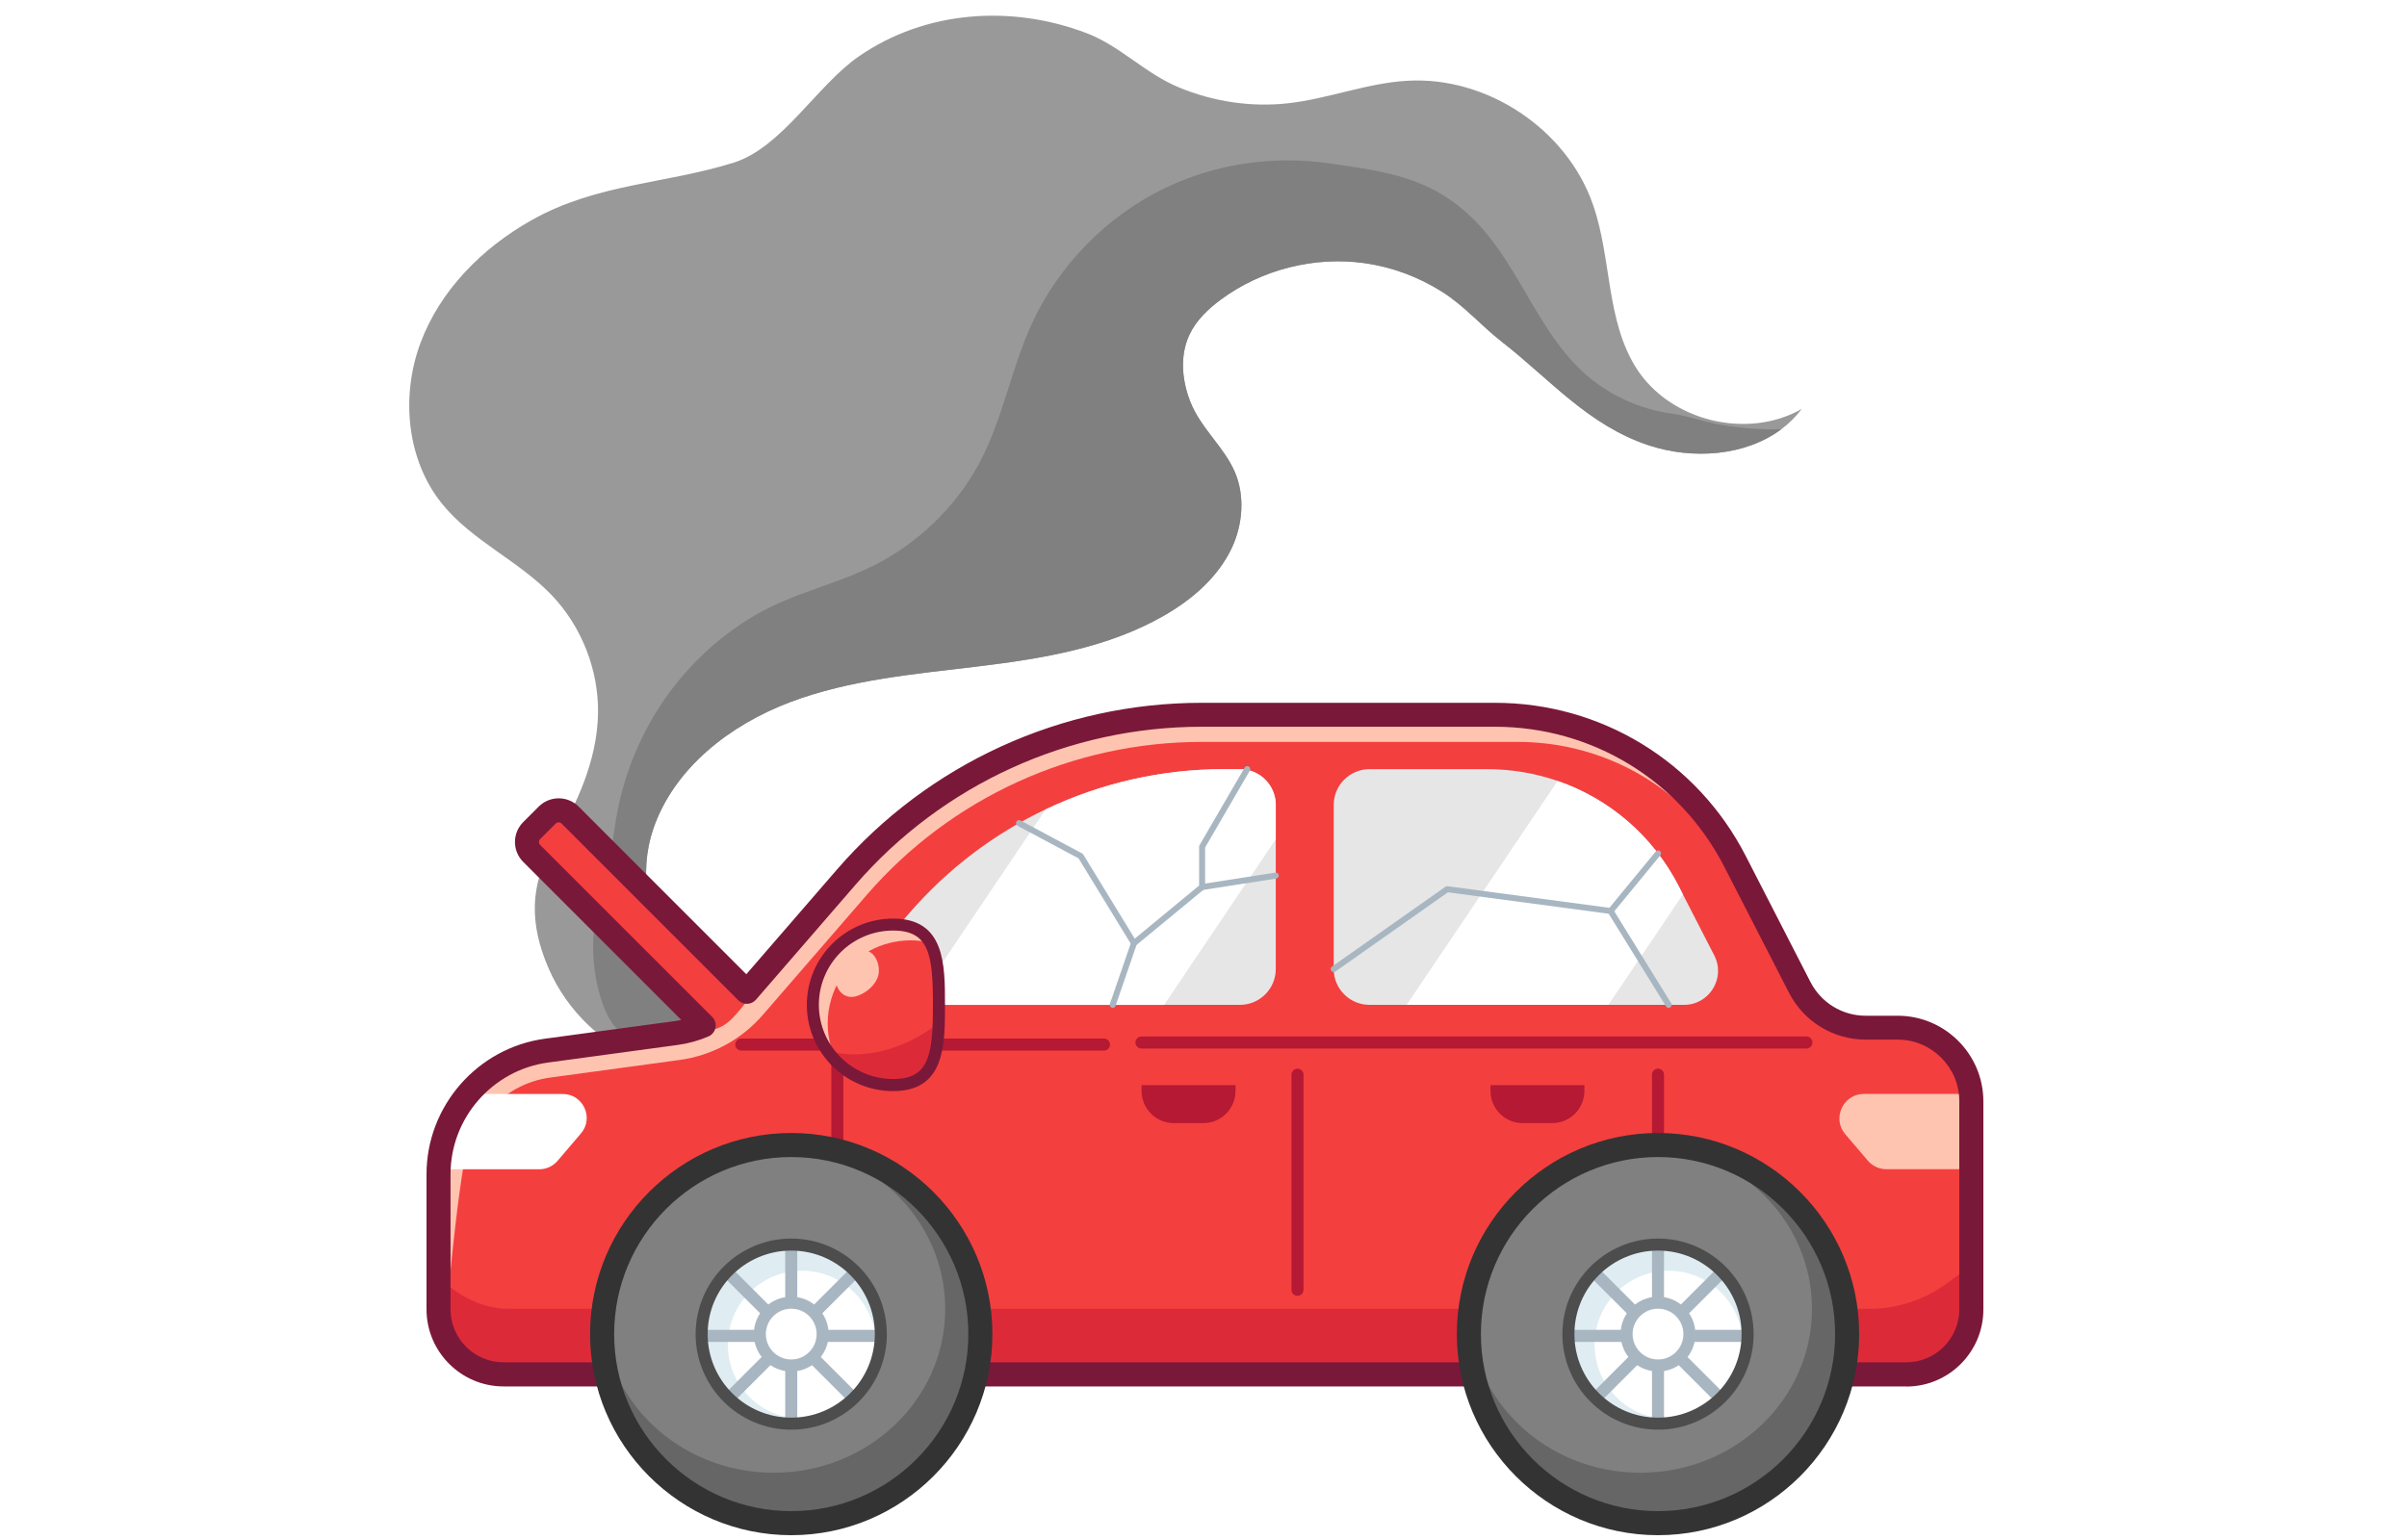 <?xml version="1.0" encoding="UTF-8"?>
<svg id="Image_Expanded" xmlns="http://www.w3.org/2000/svg" viewBox="0 0 400 256">
  <defs>
    <style>
      .cls-1 {
        fill: #dd2a39;
      }

      .cls-2 {
        fill: #4d4d4d;
      }

      .cls-3 {
        fill: #fff;
      }

      .cls-4 {
        fill: #dfedf2;
      }

      .cls-5 {
        fill: #f43f3f;
      }

      .cls-6 {
        fill: #666;
      }

      .cls-7 {
        opacity: 0;
      }

      .cls-8 {
        fill: #333;
      }

      .cls-9 {
        fill: #47acea;
      }

      .cls-10 {
        fill: #999;
      }

      .cls-11 {
        fill: #ffc4b0;
      }

      .cls-12 {
        fill: #b51933;
      }

      .cls-13 {
        fill: gray;
      }

      .cls-14 {
        fill: #a8b6c1;
      }

      .cls-15 {
        fill: #7a1839;
      }

      .cls-16 {
        fill: #e6e6e6;
      }
    </style>
  </defs>
  <path class="cls-10" d="M299.47,67.91c-.99,1.33-2.15,2.48-3.44,3.44-5.98,4.47-14.74,5.09-22.02,2.68-10.07-3.33-16.36-10.93-24.42-17.21-3.4-2.65-6.22-5.97-9.92-8.31-3.89-2.46-8.28-4.11-12.84-4.76-8.37-1.19-17.19,1.04-23.98,6.08-2.12,1.57-4.09,3.46-5.2,5.86-1.6,3.43-1.23,7.51.14,11.03,1.74,4.47,5.65,7.58,7.44,11.78,1.69,3.96,1.29,8.7-.5,12.54-2.3,4.91-6.61,8.62-11.31,11.31-9.27,5.32-20.1,7.12-30.7,8.41-10.61,1.29-21.42,2.19-31.41,5.96-10,3.78-19.3,10.97-22.75,21.09-1.23,3.61-1.49,7.58-.86,11.37,1.13,6.83,5.13,13.1,11.52,15.65l-11.35,11.9c-7.4-2.7-13.61-8.55-16.72-15.79-3.19-7.4-3.12-13.79.79-20.53,3.87-6.68,7.3-13.94,7.44-21.8.12-7.19-2.68-14.37-7.61-19.58-5.48-5.79-13.31-9.09-18.32-15.3-5.89-7.3-6.85-17.88-3.59-26.68,3.27-8.81,10.31-15.87,18.51-20.47,10.79-6.07,22.14-5.98,33.54-9.54,8.01-2.5,13.87-12.87,20.8-17.66,11.11-7.68,25.38-8.61,37.81-3.89,5.63,2.13,9.7,6.67,15.35,9.02,5.73,2.39,12.07,3.35,18.25,2.65,6.64-.76,13-3.33,19.67-3.73,13.26-.82,26.54,8,30.92,20.54,3.13,8.92,2.15,19.27,7.23,27.25,5.61,8.8,18.51,11.94,27.54,6.72Z"/>
  <path class="cls-13" d="M100.4,147.44c-2.38,6.25-2.44,13.35-.17,19.64.76,2.09,1.95,4.28,4.05,5.03,1.43.52,3.01.26,4.51,0,3.97-.69,7.94-1.38,11.91-2.07-3.48-4.07-6.95-8.15-10.43-12.22"/>
  <path class="cls-13" d="M296.02,71.35c-5.98,4.47-14.74,5.09-22.02,2.68-10.07-3.33-16.36-10.93-24.42-17.21-3.4-2.65-6.22-5.97-9.92-8.31-3.89-2.46-8.28-4.11-12.84-4.76-8.37-1.19-17.19,1.04-23.98,6.08-2.12,1.57-4.09,3.46-5.2,5.86-1.6,3.43-1.23,7.51.14,11.03,1.74,4.47,5.65,7.58,7.44,11.78,1.69,3.96,1.29,8.7-.5,12.54-2.3,4.91-6.61,8.62-11.31,11.31-9.27,5.32-20.1,7.12-30.7,8.41-10.61,1.29-21.42,2.19-31.41,5.96-10,3.78-19.3,10.97-22.75,21.09-1.24,3.63-1.47,7.54-.87,11.31-1.59-1.05-4.06-2.3-5.17-3.97-1.43-2.15-.66-5.37-.33-7.73,2.07-14.66,10.56-27.72,23.39-35.2,6.76-3.94,14.33-5.21,21.1-8.99,6.99-3.91,12.86-9.86,16.48-17.03,3.56-7.06,4.98-15.03,8.25-22.23,4.48-9.86,12.52-18.07,22.29-22.75,8.42-4.04,18-5.4,27.23-4.06s16.69,2.24,23.7,9.04c.37.36.73.72,1.08,1.1,6.85,7.35,9.97,17.73,17.36,24.54,4.11,3.78,9.37,6.19,14.89,6.94,2.75.37,5.36,1.4,8.14,1.86,3.28.54,6.61.79,9.93.73Z"/>
  <g>
    <path class="cls-5" d="M127.59,172.15l-2.57,2.58c-1.05,1.05-2.75,1.05-3.8,0l-32.87-32.87c-1.04-1.04-1.04-2.75,0-3.79l2.58-2.58c1.05-1.05,2.75-1.05,3.8,0l32.86,32.87c1.05,1.04,1.05,2.75,0,3.79Z"/>
    <path class="cls-11" d="M327.61,183.07v34.59c0,5.98-4.84,10.81-10.81,10.81H83.69c-5.98,0-10.81-4.84-10.81-10.81v-22.47c0-.27,0-.55.02-.82,0-.15.02-.32.03-.47.25-4.14,1.74-7.98,4.11-11.15.23-.3.46-.6.71-.89,3.2-3.82,7.79-6.49,13.07-7.21,1.83-.25,3.67-.5,5.5-.75l10.28-1.4c1.91-.26,3.82-.51,5.73-.78.46-.06.89-.19,1.34-.32.63-.18,1.3-.03,1.94,0,1.45.05,2.96-.06,4.27-.74,1.26-.65,2.22-1.76,3.13-2.85,2.16-2.6,4.22-5.28,6.17-8.03.93-1.31,1.74-2.87,2.82-4.06,1.13-1.25,2.24-2.53,3.35-3.81,1.76-2.03,3.52-4.07,5.28-6.1,14.84-17.13,36.4-26.98,59.06-26.98h48.74c1.65,0,3.28.09,4.89.27,14.87,1.62,28.09,10.6,35.01,24.1l10.75,20.94c2.12,4.11,6.36,6.71,10.98,6.71h5.31c6.36,0,11.57,4.84,12.18,11.03.05.4.06.8.06,1.21Z"/>
    <path class="cls-5" d="M80.54,223.95c-3.47,0-6.29-2.82-6.29-6.29,0,0,2.36-27.13,4.27-29.68.17-.22,2.48-2.98,2.68-3.21,2.59-3.1,6.22-5.1,10.22-5.64l21.52-2.93c5.37-.73,10.28-3.39,13.83-7.49l17.28-19.96c14-16.16,34.28-25.42,55.64-25.42h52.58c1.47,0,2.95.08,4.39.24,13.52,1.47,25.29,9.57,31.49,21.67l10.75,18.24c2.91,5.65,8.66,9.16,15,9.16h5.31c3.99,0,7.29,2.99,7.68,6.95.03.27.04.51.04.77v37.28c0,3.47-2.82,6.29-6.29,6.29H80.54Z"/>
    <path class="cls-16" d="M212.01,133.81v27.28c0,3.28-2.67,5.95-5.95,5.95h-55.8c-4.83,0-7.43-5.69-4.26-9.34l5.17-5.98c6.34-7.31,14.04-13.13,22.58-17.18,9.16-4.36,19.26-6.69,29.64-6.69h2.66c3.28,0,5.95,2.66,5.95,5.95Z"/>
    <path class="cls-3" d="M212.01,133.81v5.69l-18.56,27.55h-41.58l21.9-32.49c9.16-4.36,19.26-6.69,29.64-6.69h2.66c3.28,0,5.95,2.66,5.95,5.95Z"/>
    <path class="cls-16" d="M279.86,167.04h-52.27c-3.29,0-5.95-2.67-5.95-5.95v-27.28c0-3.29,2.66-5.95,5.95-5.95h19.53c4.08,0,8.03.68,11.73,1.96,8.58,2.96,15.82,9.11,20.12,17.49l.7,1.37,5.21,10.14c1.93,3.75-.8,8.22-5.02,8.22Z"/>
    <path class="cls-3" d="M279.67,148.68l-12.38,18.36h-33.53l25.09-37.22c8.58,2.96,15.82,9.11,20.12,17.49l.7,1.37Z"/>
    <path class="cls-3" d="M96.53,188.43l-3.88,4.55c-.76.88-1.86,1.39-3.03,1.39h-16.73c0-.15.02-.32.03-.47.25-4.14,1.74-7.98,4.11-11.15.23-.3.46-.6.71-.89h15.78c3.39,0,5.23,3.98,3.02,6.56Z"/>
    <path class="cls-11" d="M327.61,183.07v11.29h-14.13c-1.19,0-2.32-.52-3.09-1.43l-3.73-4.38c-1.44-1.67-1.19-3.93.06-5.35.72-.81,1.77-1.35,3.03-1.35h17.8c.05.4.06.8.06,1.21Z"/>
    <path class="cls-1" d="M327.61,210.38v7.28c0,5.98-4.84,10.81-10.81,10.81H83.69c-5.98,0-10.81-4.84-10.81-10.81v-5.42c2.07,2.07,6.2,5.33,11.7,5.33h226.04c4.6,0,9.09-1.46,12.81-4.16l4.19-3.04Z"/>
    <path class="cls-15" d="M316.79,230.47H83.69c-7.06,0-12.81-5.75-12.81-12.81v-22.47c0-11.31,8.45-20.99,19.66-22.52l21.52-2.92c.39-.05.77-.12,1.16-.2l-26.27-26.27c-1.83-1.83-1.83-4.79,0-6.62l2.58-2.58c1.83-1.83,4.8-1.83,6.63,0l27.86,27.87,15.11-17.45c15.23-17.59,37.31-27.67,60.57-27.67h48.73c17.65,0,33.62,9.75,41.68,25.46l10.75,20.94c1.78,3.47,5.31,5.62,9.2,5.62h5.3c7.85,0,14.24,6.39,14.24,14.24v34.59c0,7.07-5.75,12.81-12.81,12.81ZM92.83,136.71c-.17,0-.35.07-.49.2l-2.58,2.58c-.17.17-.2.38-.2.48s.03.31.2.48l28.59,28.59c.47.47.68,1.14.55,1.79-.12.65-.56,1.2-1.17,1.46-1.64.71-3.37,1.18-5.14,1.42l-21.52,2.92c-9.24,1.26-16.2,9.23-16.2,18.55v22.47c0,4.86,3.95,8.81,8.81,8.81h233.11c4.86,0,8.81-3.95,8.81-8.81v-34.59c0-5.65-4.6-10.24-10.24-10.24h-5.3c-5.4,0-10.29-2.99-12.76-7.79l-10.75-20.94c-7.37-14.36-21.98-23.28-38.12-23.28h-48.73c-22.1,0-43.08,9.58-57.55,26.29l-16.52,19.08c-.36.42-.89.67-1.44.69-.56.02-1.09-.19-1.49-.58l-29.38-29.39c-.14-.14-.31-.2-.48-.2Z"/>
    <path class="cls-12" d="M183.46,174.64h-60.27c-.55,0-1-.45-1-1s.45-1,1-1h60.27c.55,0,1,.45,1,1s-.45,1-1,1Z"/>
    <path class="cls-12" d="M300.2,174.3h-110.51c-.55,0-1-.45-1-1s.45-1,1-1h110.51c.55,0,1,.45,1,1s-.45,1-1,1Z"/>
    <path class="cls-12" d="M275.53,191.38c-.55,0-1-.45-1-1v-11.74c0-.55.45-1,1-1s1,.45,1,1v11.74c0,.55-.45,1-1,1Z"/>
    <path class="cls-12" d="M139.15,191.5c-.55,0-1-.45-1-1v-16.43c0-.55.45-1,1-1s1,.45,1,1v16.43c0,.55-.45,1-1,1Z"/>
    <g>
      <circle class="cls-6" cx="131.49" cy="221.77" r="31.43"/>
      <ellipse class="cls-13" cx="128.57" cy="217.58" rx="28.51" ry="27.24"/>
      <g>
        <circle class="cls-4" cx="131.49" cy="221.77" r="14.89"/>
        <circle class="cls-3" cx="133.26" cy="223.54" r="12.3"/>
        <path class="cls-14" d="M131.49,237.64c-.55,0-1-.45-1-1v-29.15c0-.55.45-1,1-1s1,.45,1,1v29.15c0,.55-.45,1-1,1Z"/>
        <path class="cls-14" d="M146.06,223.07h-29.15c-.55,0-1-.45-1-1s.45-1,1-1h29.15c.55,0,1,.45,1,1s-.45,1-1,1Z"/>
        <path class="cls-14" d="M141.8,233.38c-.26,0-.51-.1-.71-.29l-20.61-20.61c-.39-.39-.39-1.02,0-1.41s1.02-.39,1.41,0l20.61,20.61c.39.39.39,1.02,0,1.41-.2.2-.45.29-.71.29Z"/>
        <path class="cls-14" d="M121.18,233.38c-.26,0-.51-.1-.71-.29-.39-.39-.39-1.02,0-1.41l20.61-20.61c.39-.39,1.02-.39,1.41,0s.39,1.02,0,1.41l-20.61,20.61c-.2.2-.45.29-.71.29Z"/>
        <path class="cls-2" d="M131.49,237.66c-8.76,0-15.89-7.13-15.89-15.88s7.13-15.89,15.89-15.89,15.89,7.13,15.89,15.89-7.13,15.88-15.89,15.88ZM131.49,207.89c-7.66,0-13.89,6.23-13.89,13.89s6.23,13.88,13.89,13.88,13.89-6.23,13.89-13.88-6.23-13.89-13.89-13.89Z"/>
        <circle class="cls-3" cx="131.49" cy="221.77" r="5.22"/>
        <path class="cls-14" d="M131.49,227.99c-3.43,0-6.22-2.79-6.22-6.22s2.79-6.22,6.22-6.22,6.22,2.79,6.22,6.22-2.79,6.22-6.22,6.22ZM131.49,217.55c-2.33,0-4.22,1.89-4.22,4.22s1.89,4.22,4.22,4.22,4.22-1.89,4.22-4.22-1.89-4.22-4.22-4.22Z"/>
      </g>
      <path class="cls-8" d="M131.49,255.2c-18.43,0-33.43-15-33.43-33.43s15-33.43,33.43-33.43,33.43,15,33.43,33.43-15,33.43-33.43,33.43ZM131.49,192.34c-16.23,0-29.43,13.2-29.43,29.43s13.2,29.43,29.43,29.43,29.43-13.2,29.43-29.43-13.2-29.43-29.43-29.43Z"/>
    </g>
    <g>
      <circle class="cls-6" cx="275.53" cy="221.77" r="31.43"/>
      <ellipse class="cls-13" cx="272.61" cy="217.58" rx="28.51" ry="27.24"/>
      <g>
        <circle class="cls-4" cx="275.53" cy="221.77" r="14.89"/>
        <circle class="cls-3" cx="277.3" cy="223.54" r="12.3"/>
        <path class="cls-14" d="M275.53,237.64c-.55,0-1-.45-1-1v-29.15c0-.55.45-1,1-1s1,.45,1,1v29.15c0,.55-.45,1-1,1Z"/>
        <path class="cls-14" d="M290.1,223.07h-29.15c-.55,0-1-.45-1-1s.45-1,1-1h29.15c.55,0,1,.45,1,1s-.45,1-1,1Z"/>
        <path class="cls-14" d="M285.83,233.38c-.26,0-.51-.1-.71-.29l-20.61-20.61c-.39-.39-.39-1.02,0-1.41s1.02-.39,1.41,0l20.61,20.61c.39.39.39,1.02,0,1.41-.2.2-.45.29-.71.29Z"/>
        <path class="cls-14" d="M265.22,233.38c-.26,0-.51-.1-.71-.29-.39-.39-.39-1.02,0-1.41l20.61-20.61c.39-.39,1.02-.39,1.41,0s.39,1.02,0,1.41l-20.61,20.61c-.2.2-.45.29-.71.29Z"/>
        <path class="cls-2" d="M275.53,237.66c-8.76,0-15.89-7.13-15.89-15.88s7.13-15.89,15.89-15.89,15.89,7.13,15.89,15.89-7.13,15.88-15.89,15.88ZM275.53,207.89c-7.66,0-13.89,6.23-13.89,13.89s6.23,13.88,13.89,13.88,13.89-6.23,13.89-13.88-6.23-13.89-13.89-13.89Z"/>
        <circle class="cls-3" cx="275.53" cy="221.77" r="5.22"/>
        <path class="cls-14" d="M275.53,227.99c-3.43,0-6.22-2.79-6.22-6.22s2.79-6.22,6.22-6.22,6.22,2.79,6.22,6.22-2.79,6.22-6.22,6.22ZM275.53,217.55c-2.33,0-4.22,1.89-4.22,4.22s1.89,4.22,4.22,4.22,4.22-1.89,4.22-4.22-1.89-4.22-4.22-4.22Z"/>
      </g>
      <path class="cls-8" d="M275.53,255.2c-18.43,0-33.43-15-33.43-33.43s15-33.43,33.43-33.43,33.43,15,33.43,33.43-15,33.43-33.43,33.43ZM275.53,192.34c-16.23,0-29.43,13.2-29.43,29.43s13.2,29.43,29.43,29.43,29.43-13.2,29.43-29.43-13.2-29.43-29.43-29.43Z"/>
    </g>
    <path class="cls-12" d="M215.62,215.41c-.55,0-1-.45-1-1v-35.76c0-.55.45-1,1-1s1,.45,1,1v35.76c0,.55-.45,1-1,1Z"/>
    <g>
      <path class="cls-5" d="M156.04,167.04c0,7.37-.25,13.34-7.62,13.34-3.99,0-7.58-1.75-10.02-4.53-2.07-2.36-3.33-5.43-3.33-8.81,0-7.37,5.98-13.34,13.34-13.34,3.19,0,5.05,1.12,6.13,3,1.41,2.45,1.49,6.17,1.49,10.34Z"/>
      <path class="cls-11" d="M154.55,156.69c-4.45-1.06-9.43.17-12.76,3.34-3.99,3.77-5.35,10.05-3.29,15.14l-.09.68c-2.07-2.36-3.33-5.43-3.33-8.81,0-7.37,5.98-13.34,13.34-13.34,3.19,0,5.05,1.12,6.13,3Z"/>
      <path class="cls-1" d="M137.49,174.67c2.41,3.45,6.4,5.7,10.93,5.7,6.32,0,7.4-4.4,7.58-10.31-5.31,4.1-12.19,6.4-18.51,4.6Z"/>
      <path class="cls-15" d="M148.42,181.38c-7.91,0-14.34-6.43-14.34-14.34s6.43-14.34,14.34-14.34c8.62,0,8.62,7.62,8.62,14.34s0,14.34-8.62,14.34ZM148.42,154.69c-6.81,0-12.34,5.54-12.34,12.34s5.54,12.34,12.34,12.34c5.97,0,6.62-3.95,6.62-12.34s-.65-12.34-6.62-12.34Z"/>
      <path class="cls-11" d="M138.96,163.39c.16,1.08.98,2.09,2.06,2.29.79.15,1.61-.12,2.32-.51,1.09-.59,2.04-1.5,2.5-2.65.76-1.91-.54-5.24-3.09-4.42-.8.26-1.75,1.28-2.35,1.83-.95.87-1.63,2.13-1.43,3.45Z"/>
    </g>
    <path class="cls-12" d="M189.7,180.38h15.62v.97c0,2.95-2.4,5.35-5.35,5.35h-4.91c-2.95,0-5.35-2.4-5.35-5.35v-.97h0Z"/>
    <path class="cls-12" d="M247.68,180.38h15.62v.97c0,2.95-2.4,5.35-5.35,5.35h-4.91c-2.95,0-5.35-2.4-5.35-5.35v-.97h0Z"/>
  </g>
  <path class="cls-14" d="M184.92,167.54c-.05,0-.11,0-.16-.03-.26-.09-.4-.37-.31-.64l3.53-10.25c.03-.09.08-.16.15-.22l11.14-9.19v-6.46c0-.09.02-.17.07-.25l7.5-12.9c.14-.24.44-.32.68-.18.24.14.32.45.18.68l-7.43,12.78v6.56c0,.15-.07.29-.18.39l-11.22,9.25-3.48,10.12c-.07.21-.27.34-.47.34Z"/>
  <path class="cls-14" d="M188.45,157.29c-.17,0-.33-.08-.43-.24l-8.78-14.36-10.13-5.41c-.24-.13-.34-.43-.21-.68.13-.24.43-.34.68-.21l10.25,5.48c.08.04.14.1.19.18l8.85,14.47c.14.24.07.54-.17.69-.08.05-.17.07-.26.07Z"/>
  <path class="cls-14" d="M221.64,161.59c-.16,0-.31-.07-.41-.21-.16-.23-.1-.54.12-.7l18.85-13.27c.1-.07.23-.1.35-.09l26.9,3.59,7.7-9.36c.18-.21.49-.25.7-.07.21.17.24.49.07.7l-7.87,9.57c-.11.13-.28.2-.45.18l-26.98-3.6-18.69,13.16c-.09.06-.19.09-.29.09Z"/>
  <path class="cls-14" d="M277.3,167.54c-.17,0-.33-.08-.43-.24l-9.65-15.59c-.15-.23-.07-.54.16-.69.23-.15.54-.07.69.16l9.65,15.59c.15.23.07.54-.16.69-.08.05-.17.08-.26.08Z"/>
  <path class="cls-14" d="M199.77,147.95c-.24,0-.46-.18-.49-.42-.04-.27.14-.53.42-.57l12.24-1.9c.28-.04.53.15.57.42.04.27-.14.53-.42.57l-12.24,1.9s-.05,0-.08,0Z"/>
  <g class="cls-7">
    <path class="cls-9" d="M401,257H0V0h401v257ZM1,256h399V1H1v255Z"/>
  </g>
  <g class="cls-7">
    <rect class="cls-5" x=".5" y=".5" width="400" height="256"/>
  </g>
</svg>